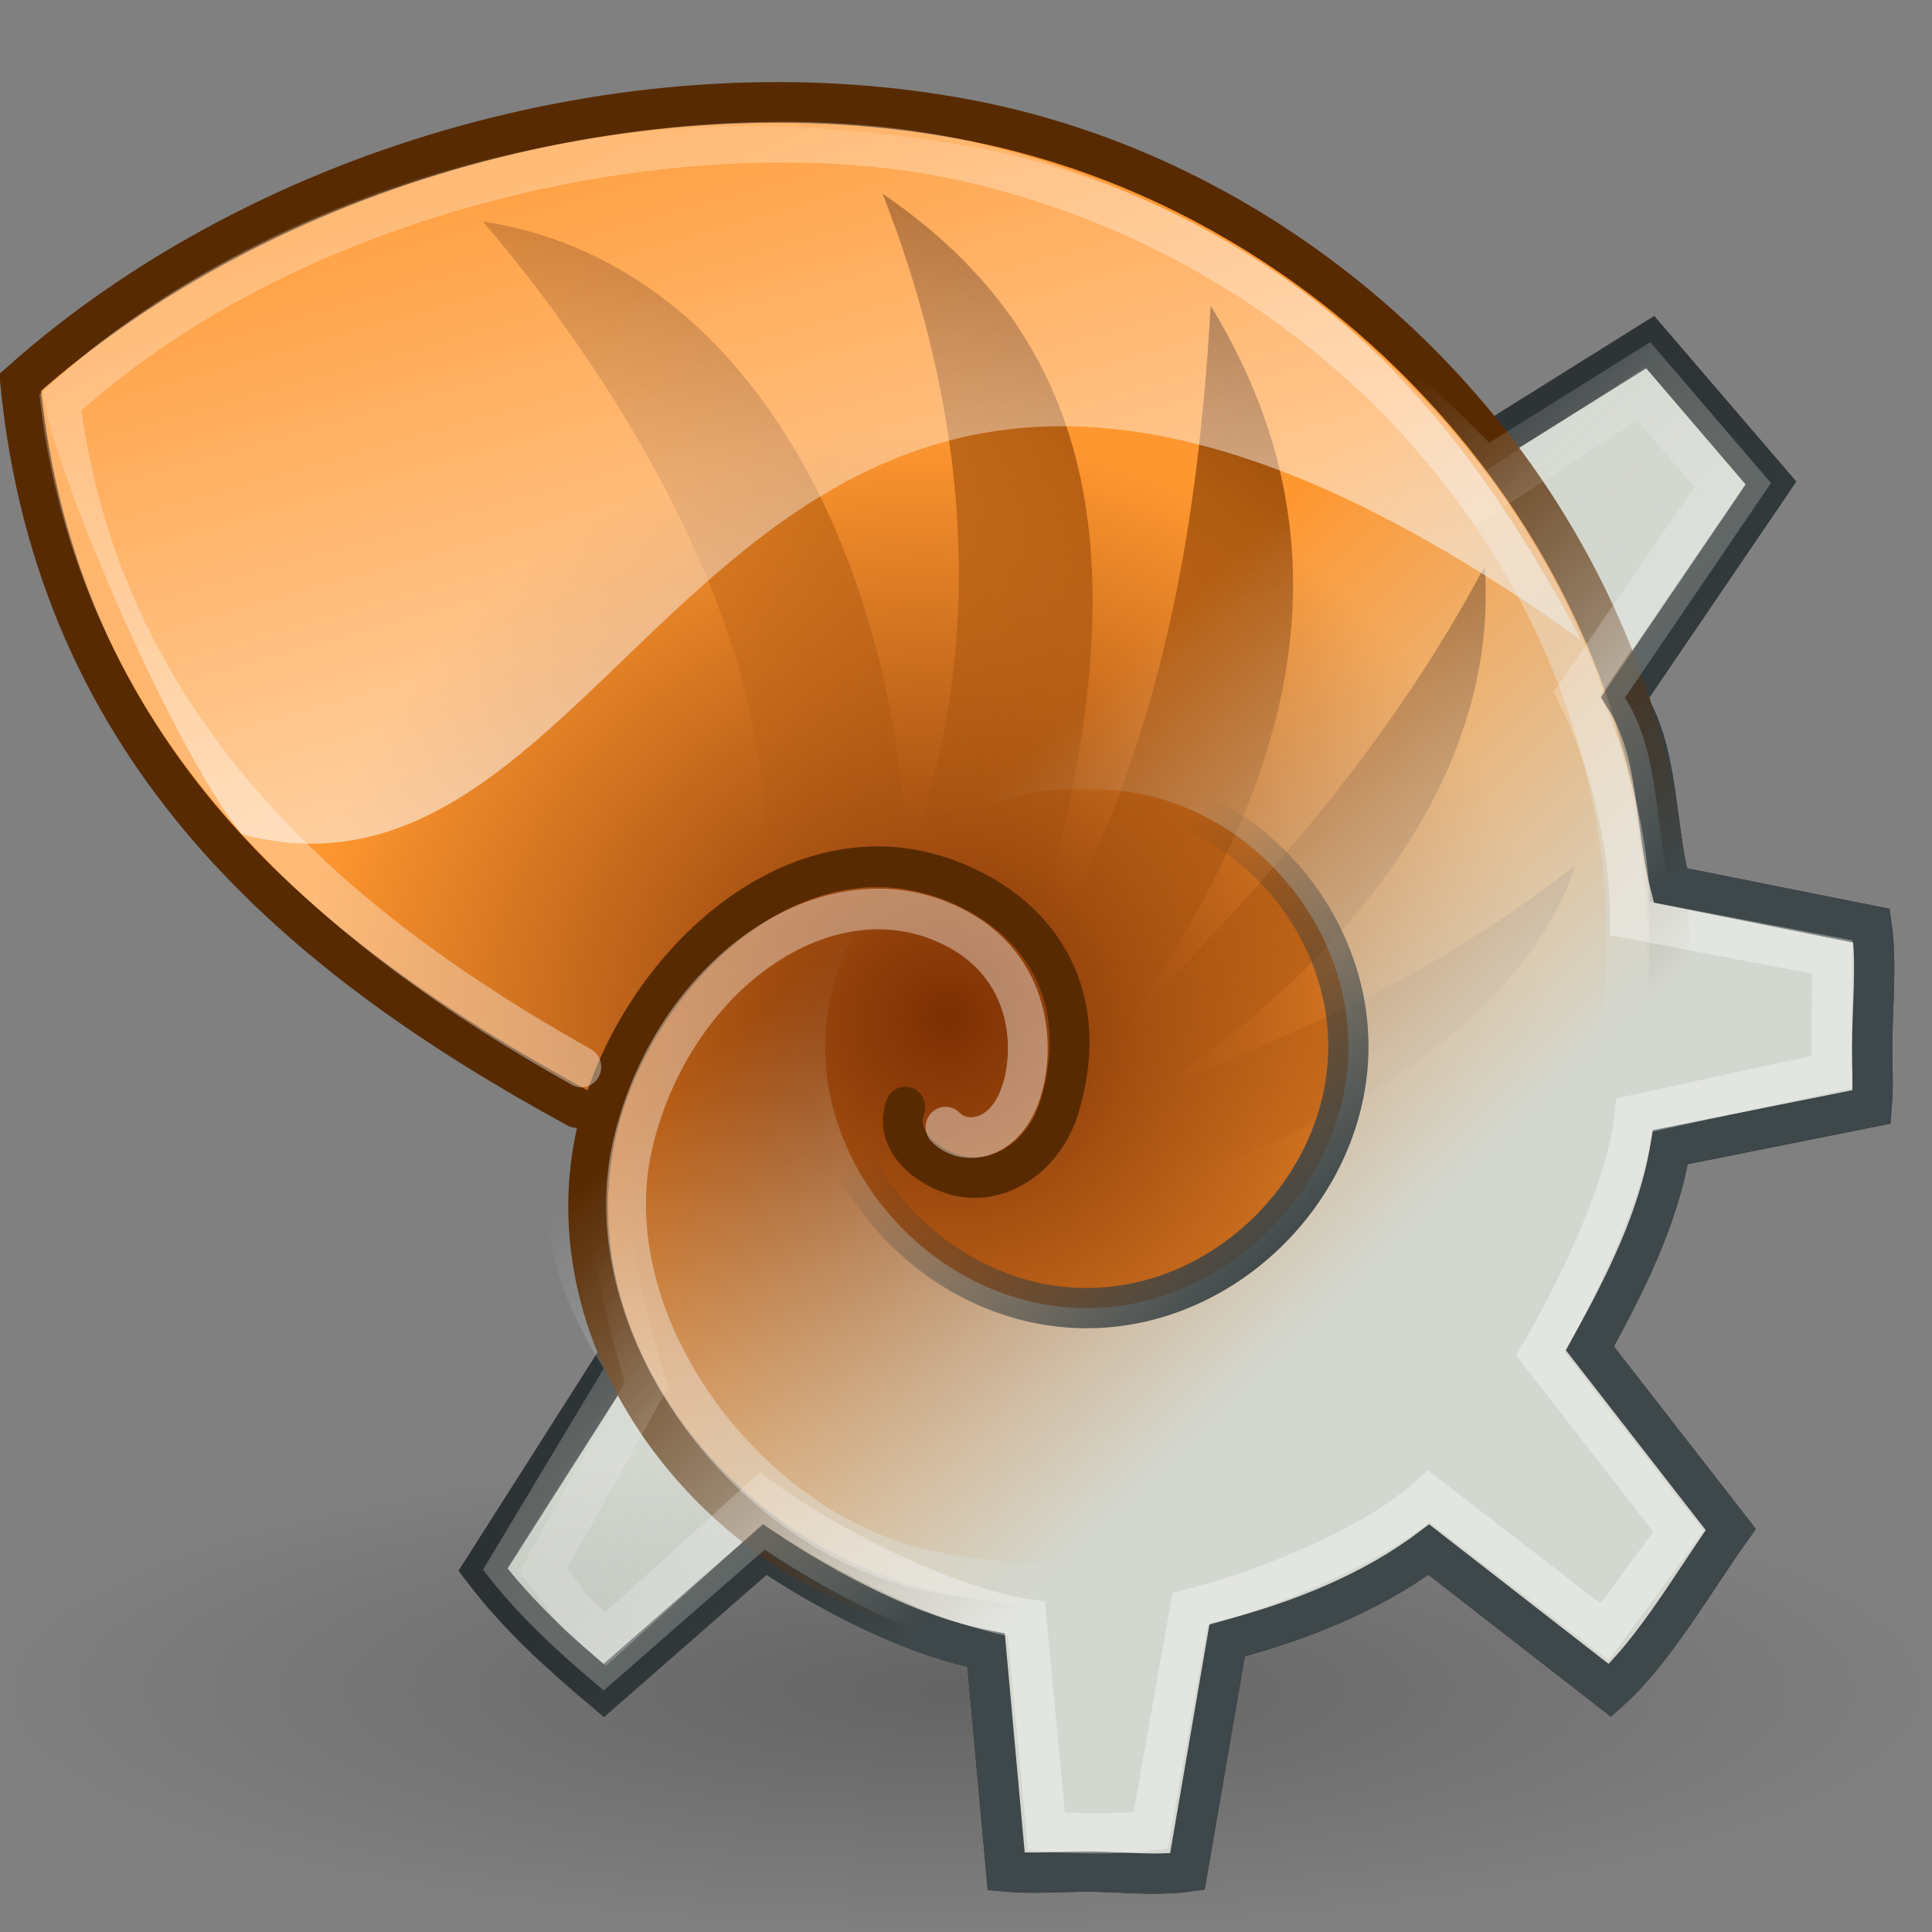 <?xml version="1.0" encoding="UTF-8" standalone="no"?>
<!-- Created with Inkscape (http://www.inkscape.org/) -->
<svg
   xmlns:dc="http://purl.org/dc/elements/1.1/"
   xmlns:cc="http://web.resource.org/cc/"
   xmlns:rdf="http://www.w3.org/1999/02/22-rdf-syntax-ns#"
   xmlns:svg="http://www.w3.org/2000/svg"
   xmlns="http://www.w3.org/2000/svg"
   xmlns:xlink="http://www.w3.org/1999/xlink"
   xmlns:sodipodi="http://inkscape.sourceforge.net/DTD/sodipodi-0.dtd"
   xmlns:inkscape="http://www.inkscape.org/namespaces/inkscape"
   width="48"
   height="48"
   id="svg2"
   sodipodi:version="0.32"
   inkscape:version="0.43"
   version="1.0"
   sodipodi:docbase="/home/ulisse/Desktop/nautilus-actions/scalable"
   sodipodi:docname="nautilus-actions.svg">
  <rect width="100%" height="100%" fill="#808080" stroke="none"/>
  <defs
     id="defs4">
    <linearGradient
       id="linearGradient2409"
       inkscape:collect="always">
      <stop
         id="stop2411"
         offset="0"
         style="stop-color:#3e4749;stop-opacity:1" />
      <stop
         id="stop2413"
         offset="1"
         style="stop-color:#2e3436;stop-opacity:0" />
    </linearGradient>
    <linearGradient
       inkscape:collect="always"
       id="linearGradient2338">
      <stop
         style="stop-color:#ffffff;stop-opacity:1;"
         offset="0"
         id="stop2340" />
      <stop
         style="stop-color:#ffffff;stop-opacity:0;"
         offset="1"
         id="stop2342" />
    </linearGradient>
    <linearGradient
       inkscape:collect="always"
       id="linearGradient2330">
      <stop
         style="stop-color:#d3d7cf;stop-opacity:1;"
         offset="0"
         id="stop2332" />
      <stop
         style="stop-color:#d3d7cf;stop-opacity:0;"
         offset="1"
         id="stop2334" />
    </linearGradient>
    <linearGradient
       inkscape:collect="always"
       id="linearGradient2254">
      <stop
         style="stop-color:#8c4104;stop-opacity:1"
         offset="0"
         id="stop2256" />
      <stop
         style="stop-color:#a04e0b;stop-opacity:0;"
         offset="1"
         id="stop2258" />
    </linearGradient>
    <linearGradient
       inkscape:collect="always"
       id="linearGradient2246">
      <stop
         style="stop-color:#ffffff;stop-opacity:1;"
         offset="0"
         id="stop2248" />
      <stop
         style="stop-color:#ffffff;stop-opacity:0;"
         offset="1"
         id="stop2250" />
    </linearGradient>
    <linearGradient
       inkscape:collect="always"
       id="linearGradient2207">
      <stop
         style="stop-color:#ffffff;stop-opacity:1;"
         offset="0"
         id="stop2209" />
      <stop
         style="stop-color:#ffffff;stop-opacity:0.518"
         offset="1"
         id="stop2211" />
    </linearGradient>
    <linearGradient
       id="linearGradient2193">
      <stop
         style="stop-color:#7c2f03;stop-opacity:1"
         offset="0"
         id="stop2195" />
      <stop
         style="stop-color:#ff9730;stop-opacity:1"
         offset="1"
         id="stop2197" />
    </linearGradient>
    <linearGradient
       id="linearGradient3256"
       inkscape:collect="always">
      <stop
         id="stop3258"
         offset="0"
         style="stop-color:#000000;stop-opacity:1;" />
      <stop
         id="stop3260"
         offset="1"
         style="stop-color:#000000;stop-opacity:0;" />
    </linearGradient>
    <radialGradient
       inkscape:collect="always"
       xlink:href="#linearGradient3256"
       id="radialGradient2315"
       gradientUnits="userSpaceOnUse"
       gradientTransform="matrix(1,0,0,0.315,-2.417771e-15,26.813)"
       cx="25.456"
       cy="39.161"
       fx="25.456"
       fy="39.161"
       r="19.622" />
    <radialGradient
       inkscape:collect="always"
       xlink:href="#linearGradient2193"
       id="radialGradient2381"
       gradientUnits="userSpaceOnUse"
       gradientTransform="matrix(-1.407,-2.719337e-2,-2.615301e-2,1.353,28.408,13.103)"
       cx="2.211"
       cy="9.609"
       fx="1.669"
       fy="8.871"
       r="12.333" />
    <linearGradient
       inkscape:collect="always"
       xlink:href="#linearGradient2207"
       id="linearGradient2383"
       gradientUnits="userSpaceOnUse"
       gradientTransform="matrix(0.941,0,0,0.951,1.513,1.013)"
       x1="36.734"
       y1="44.648"
       x2="13.872"
       y2="-3.6" />
    <linearGradient
       inkscape:collect="always"
       xlink:href="#linearGradient2246"
       id="linearGradient2387"
       gradientUnits="userSpaceOnUse"
       x1="26.598"
       y1="16.853"
       x2="21.067"
       y2="-3.195" />
    <linearGradient
       inkscape:collect="always"
       xlink:href="#linearGradient2338"
       id="linearGradient2390"
       gradientUnits="userSpaceOnUse"
       gradientTransform="matrix(0.884,0,0,0.929,4.516,4.904)"
       x1="29.286"
       y1="28.56"
       x2="20.499"
       y2="19.437" />
    <linearGradient
       inkscape:collect="always"
       xlink:href="#linearGradient2330"
       id="linearGradient2420"
       gradientUnits="userSpaceOnUse"
       gradientTransform="matrix(0.884,0,0,0.929,4.516,4.904)"
       x1="32.72"
       y1="29.389"
       x2="21.384"
       y2="17.052" />
    <linearGradient
       inkscape:collect="always"
       xlink:href="#linearGradient2409"
       id="linearGradient2422"
       gradientUnits="userSpaceOnUse"
       gradientTransform="matrix(0.884,0,0,0.929,4.516,4.904)"
       x1="27.624"
       y1="31.545"
       x2="20.557"
       y2="24.078" />
    <linearGradient
       inkscape:collect="always"
       xlink:href="#linearGradient2254"
       id="linearGradient2234"
       gradientUnits="userSpaceOnUse"
       x1="36.589"
       y1="10.541"
       x2="25.339"
       y2="25.988" />
  </defs>
  <sodipodi:namedview
     id="base"
     pagecolor="#ffffff"
     bordercolor="#a8a8a8"
     borderopacity="1"
     inkscape:pageopacity="0.0"
     inkscape:pageshadow="2"
     inkscape:zoom="7.9195959"
     inkscape:cx="22.468636"
     inkscape:cy="25.528903"
     inkscape:document-units="px"
     inkscape:current-layer="layer1"
     inkscape:showpageshadow="false"
     inkscape:grid-bbox="true"
     showgrid="true"
     inkscape:grid-points="false"
     gridspacingx="0.5px"
     gridspacingy="0.5px"
     gridempspacing="2"
     inkscape:window-width="864"
     inkscape:window-height="722"
     inkscape:window-x="41"
     inkscape:window-y="67"
     fill="#babdb6" />
  <g
     inkscape:label="Livello 1"
     inkscape:groupmode="layer"
     id="layer1"
     style="display:inline">
    <path
       style="color:#000000;fill:#d3d7cf;fill-opacity:1;fill-rule:nonzero;stroke:#2e3436;stroke-width:1;stroke-linecap:butt;stroke-linejoin:miter;marker:none;marker-start:none;marker-mid:none;marker-end:none;stroke-miterlimit:4;stroke-dasharray:none;stroke-dashoffset:0;stroke-opacity:1;visibility:visible;display:inline;overflow:visible"
       d="M 15.573,28.532 L 15.5,33.5 L 12,39 C 12.894,40.166 13.887,41.064 15,42 L 19,38.5 C 20.545,39.536 22.631,40.642 24.5,41 L 25,46.5 C 25.589,46.556 26.403,46.5 27.006,46.5 C 27.858,46.5 28.678,46.611 29.5,46.5 L 30.488,40.751 C 32.263,40.287 34.052,39.582 35.5,38.5 L 40,42 C 41.103,41.013 42.128,39.219 43,38 L 39.5,33.5 C 40.338,31.979 41.206,30.295 41.5,28.5 L 46.5,27.5 C 46.546,26.927 46.513,26.616 46.513,26.031 C 46.513,25.014 46.636,23.977 46.5,23 L 41.5,22 C 41.084,20.387 41.235,18.688 40.371,17.335 L 44,12 L 41,8.5 L 37,11 C 36,10 35,9 33.5,8 L 15.573,28.532 z "
       id="path2424"
       sodipodi:nodetypes="cccccccsccccccccscccccccc" />
    <path
       sodipodi:type="arc"
       style="opacity:0.224;color:#000000;fill:url(#radialGradient2315);fill-opacity:1;fill-rule:nonzero;stroke:none;stroke-width:1;stroke-linecap:butt;stroke-linejoin:miter;marker:none;marker-start:none;marker-mid:none;marker-end:none;stroke-miterlimit:4;stroke-dasharray:none;stroke-dashoffset:0;stroke-opacity:1;visibility:visible;display:inline;overflow:visible"
       id="path3254"
       sodipodi:cx="25.455845"
       sodipodi:cy="39.161163"
       sodipodi:rx="19.622213"
       sodipodi:ry="6.1871843"
       d="M 45.078 39.161 A 19.622 6.187 0 1 1  5.834,39.161 A 19.622 6.187 0 1 1  45.078 39.161 z"
       transform="matrix(1.223,0,0,0.97,-7.135,4.024)" />
    <g
       id="g2375"
       transform="matrix(0.907,0,0,0.927,0.149,2.025)">
      <path
         sodipodi:nodetypes="cssssssscc"
         id="path1314"
         d="M 24.634,27.484 C 24.396,28.16 24.817,28.733 25.498,29.103 C 26.902,29.864 28.424,28.935 28.869,27.45 C 29.661,24.804 28.631,22.732 26.426,21.653 C 22.215,19.592 17.967,23.118 16.507,27.047 C 14.303,32.981 18.898,39.38 25.046,40.923 C 34.26,43.234 42.985,36.357 45.024,27.725 C 47.954,15.316 38.466,3.253 26.287,1.018 C 17.47,-0.6 7.181,2.147 0.387,8.065 C 1.387,18.065 8.139,23.5 15.639,27.5"
         style="fill:url(#radialGradient2381);fill-opacity:1;fill-rule:nonzero;stroke:#582a02;stroke-width:1.09;stroke-linecap:round;stroke-linejoin:miter;stroke-miterlimit:4;stroke-dasharray:none;stroke-opacity:1" />
      <path
         sodipodi:nodetypes="csssssscc"
         id="path2215"
         d="M 25.736,28.024 C 26.236,28.524 27.249,28.398 27.722,27.307 C 28.213,26.173 28.213,23.879 26.104,22.738 C 22.707,20.902 18.357,23.784 17.197,28.364 C 15.975,33.192 20.226,38.818 25.185,39.897 C 33.933,41.8 42,35.5 43.893,27.384 C 46.523,16.109 38.47,4.817 26.287,2.131 C 19.115,0.549 8.102,2.67 1.489,8.604 C 2.626,17.473 9.111,22.771 15.759,26.411"
         style="opacity:0.49;fill:none;fill-opacity:1;fill-rule:nonzero;stroke:url(#linearGradient2383);stroke-width:1.09;stroke-linecap:round;stroke-linejoin:miter;stroke-miterlimit:4;stroke-dasharray:none;stroke-opacity:1" />
      <path
         style="fill:url(#linearGradient2234);fill-opacity:1;fill-rule:evenodd;stroke:none;stroke-width:0.25pt;stroke-linecap:butt;stroke-linejoin:miter;stroke-opacity:1"
         d="M 21.938,4.812 C 23.752,9.447 24.658,15.001 22.844,20.562 C 24.009,21.171 25.573,21.767 26,22.375 C 28.258,14.049 27.375,8.516 21.938,4.812 z M 12,5.5 C 15,9 19.108,15.223 19,21 C 20.382,20.662 21.237,20.01 22.5,20.5 C 22,13.5 18.5,6.5 12,5.5 z M 30.094,7.594 C 29.738,13.779 28.737,18.241 26.469,22.875 C 26.998,23.793 27.781,24.692 27.562,25.719 C 27.523,25.892 27.448,26.099 27.344,26.281 C 27.338,26.291 27.319,26.302 27.312,26.312 L 26.625,28.344 C 26.595,28.355 26.559,28.39 26.531,28.406 C 26.517,28.414 26.483,28.431 26.469,28.438 L 24.656,29.844 C 28.286,30.307 37.342,27.061 39.156,21.5 C 35.478,24.353 32.577,25.493 28.719,27.062 C 31.441,25.296 37.36,20.551 36.906,14.062 C 34.407,18.748 31.166,22.214 28.219,25.219 C 30.544,21.482 34.63,15.009 30.094,7.594 z "
         transform="matrix(1.102,0,0,1.079,-0.164,-2.185)"
         id="path2225"
         sodipodi:nodetypes="ccccccccccssccsccccccc" />
      <path
         sodipodi:nodetypes="ccccsc"
         id="path2234"
         d="M 19.626,1.204 C 12.733,1.47 6.095,3.824 1,8.262 C 1.192,10.181 4.449,17.671 6.449,20.171 C 17.949,23.171 19.639,-1.534 43.139,14.966 C 39.639,8.466 35.405,4.068 27.905,2.068 C 25.695,1.479 21.924,1.116 19.626,1.204 z "
         style="opacity:0.573;fill:url(#linearGradient2387);fill-opacity:1;fill-rule:nonzero;stroke:none;stroke-width:1pt;stroke-linecap:butt;stroke-linejoin:miter;stroke-opacity:1" />
    </g>
  </g>
  <g
     inkscape:groupmode="layer"
     id="layer2"
     inkscape:label="gear"
     style="display:inline">
    <path
       style="color:#000000;fill:url(#linearGradient2420);fill-opacity:1;fill-rule:nonzero;stroke:url(#linearGradient2422);stroke-width:1;stroke-linecap:butt;stroke-linejoin:miter;marker:none;marker-start:none;marker-mid:none;marker-end:none;stroke-miterlimit:4;stroke-dasharray:none;stroke-dashoffset:0;stroke-opacity:1;visibility:visible;display:inline;overflow:visible"
       d="M 13.5,29 C 13.5,31 14.01,32.421 15,34 L 12,39 C 12.894,40.166 13.887,41.064 15,42 L 19,38.5 C 20.545,39.536 22.631,40.642 24.5,41 L 25,46.5 C 25.589,46.556 26.403,46.5 27.006,46.5 C 27.858,46.5 28.678,46.611 29.5,46.5 L 30.488,40.751 C 32.263,40.287 34.052,39.582 35.5,38.5 L 40,42 C 41.103,41.013 42.128,39.219 43,38 L 39.5,33.5 C 40.338,31.979 41.206,30.295 41.5,28.5 L 46.5,27.5 C 46.546,26.927 46.513,26.616 46.513,26.031 C 46.513,25.014 46.636,23.977 46.5,23 L 41.5,22 C 41.084,20.387 41.235,18.688 40.371,17.335 L 44,12 L 41,8.5 L 37,11 C 36,10 35,9 33.5,8 L 13.5,29 z M 26.702,19.614 C 26.803,19.609 26.904,19.618 27.006,19.614 C 30.5,19.5 33.5,22.563 33.5,26 C 33.5,29.437 30.5,32.5 27,32.5 C 23.5,32.5 20.5,29.437 20.5,26 C 20.5,22.671 23.5,19.5 26.702,19.614 z "
       id="path3243"
       sodipodi:nodetypes="cccccccsccccccccscccccccccssssc" />
    <path
       id="path3285"
       d="M 16.063,34.408 L 13.5,39 C 14.338,40.093 14.002,39.846 15.045,40.723 L 18.911,37.223 C 20.404,38.328 23.413,39.91 25.5,40.223 L 26,45.5 C 26.552,45.553 27.818,45.582 28.589,45.478 L 29.567,39.978 C 31.342,39.543 34.143,38.416 35.5,37.179 L 39.866,40.545 L 41.701,38.045 L 38.268,33.634 C 39.165,32.097 40.425,29.54 40.612,27.701 L 45.5,26.634 L 45.522,23.777 L 40.5,22.821 C 40.5,20.821 39.902,18.621 39.179,17.232 L 42.723,12.067 L 40.777,9.777 L 36.768,12.388 C 35.768,10.888 35,10.5 34,9.5 L 15,27.5 C 14.879,29.708 15.346,32.033 16.063,34.408 z "
       style="opacity:0.347;color:#000000;fill:none;fill-opacity:1;fill-rule:nonzero;stroke:url(#linearGradient2390);stroke-width:1;stroke-linecap:butt;stroke-linejoin:miter;marker:none;marker-start:none;marker-mid:none;marker-end:none;stroke-miterlimit:4;stroke-dasharray:none;stroke-dashoffset:0;stroke-opacity:1;visibility:visible;display:inline;overflow:visible"
       sodipodi:nodetypes="ccccccccccccccccccccccc" />
  </g>
</svg>
